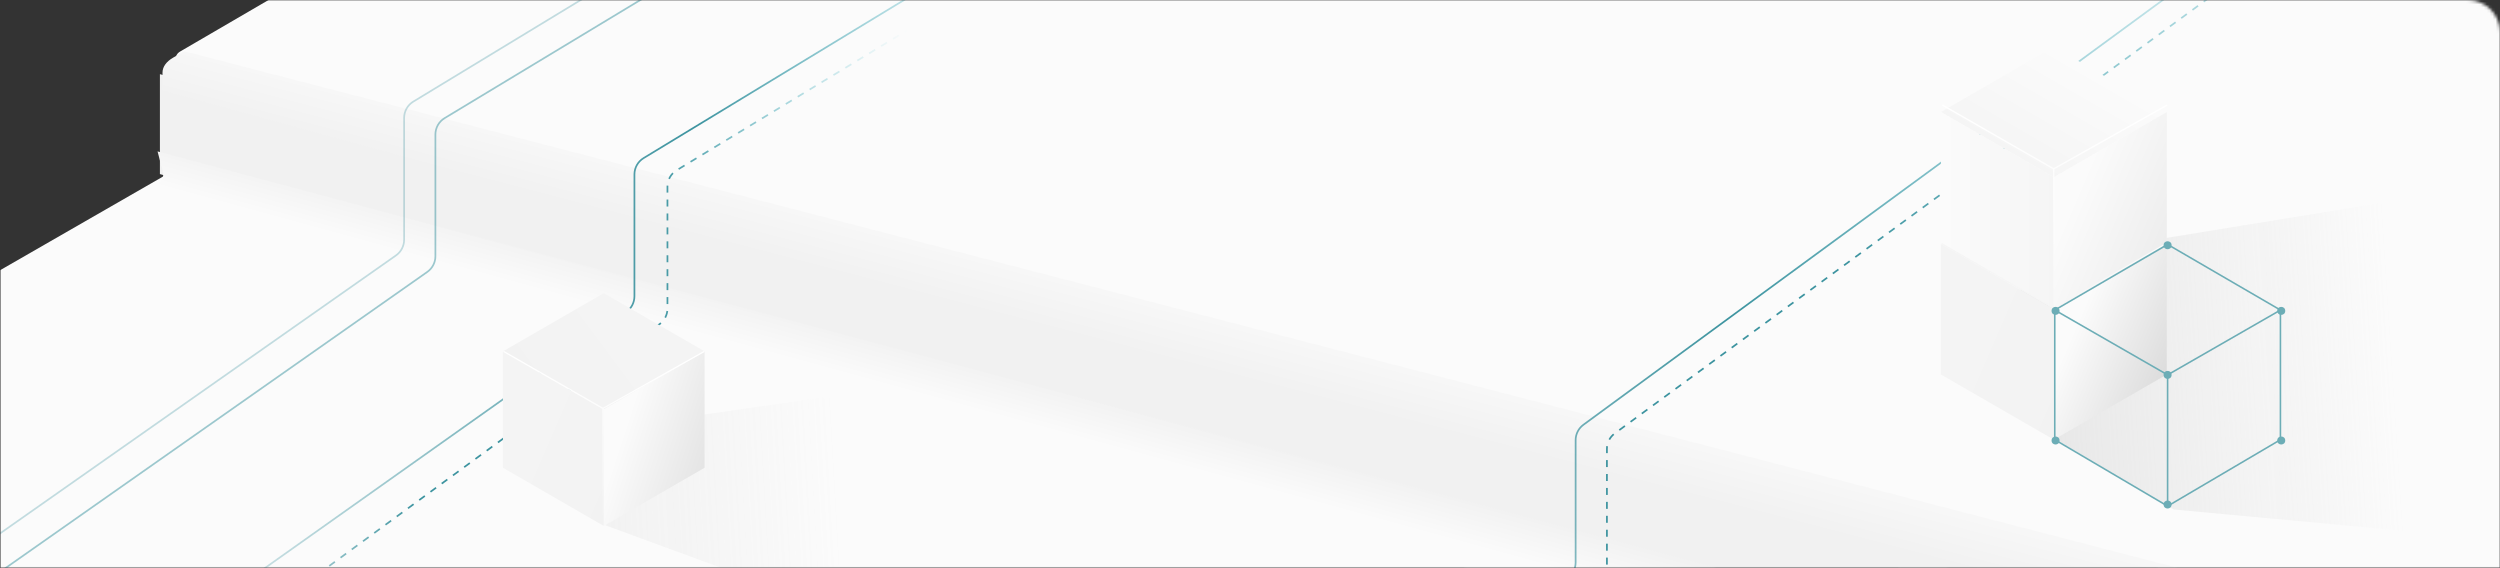 <svg width="854" height="194" viewBox="0 0 854 194" fill="none" xmlns="http://www.w3.org/2000/svg">
  <rect x="0" y="0" width="854" height="194" fill="#333333" stroke="none"/>
  <mask id="mask0" maskUnits="userSpaceOnUse" x="0" y="0" width="854" height="194">
    <path d="M0 11C0 4.925 4.925 0 11 0H843C849.075 0 854 4.925 854 11V194H0V11Z" fill="#F6F6F6"/>
  </mask>
  <g mask="url(#mask0)">
    <mask id="mask1" maskUnits="userSpaceOnUse" x="0" y="-188" width="855" height="623">
      <rect y="-187.825" width="855" height="622.25" fill="#C4C4C4"/>
    </mask>
    <g mask="url(#mask1)">
      <path d="M55.87 60.201L919.124 291.034L875.187 798.64L75.905 798.641L-408.875 798.641L-407.53 326.642L55.87 60.201Z" fill="#FBFBFB"/>
      <path d="M611.201 -302.605L865.622 -252.73L940.856 -36.418L865.622 226.612L63.178 22.305C59.913 21.473 59.104 19.011 61.616 17.547L611.201 -302.605Z" fill="#FBFBFB"/>
      <path d="M54.625 59.472V25.331L934.562 268.175V307.362L54.625 59.472Z" fill="#F1F1F1"/>
      <path d="M62.939 17.512L893.893 232.847L871.629 255.112L55.517 30.871L55.517 24.738C55.517 22.838 56.831 21.015 59.167 19.676L62.939 17.512Z" fill="url(#paint0_linear)"/>
      <path d="M53.819 51.723L887.072 274.33L871.922 297.862L49.391 67.612L54.362 62.477C55.513 61.288 55.987 59.986 55.686 58.84L53.819 51.723Z" fill="url(#paint1_linear)"/>
      <path d="M-81.938 136.362L-2.375 174.956L649.562 457.878L893.891 794.831L-81.938 955.144V136.362Z" fill="url(#paint2_linear)"/>
      <path d="M1169.37 104.3L1095.52 152.939L486.042 518.457L287.738 884.393L1276.14 916.09L1169.37 104.3Z" fill="url(#paint3_linear)"/>
      <path d="M820.788 181.3L742.501 174.029L680.453 137.188L692.814 88.955L834.361 65.929L820.788 181.3Z" fill="url(#paint4_linear)"/>
      <path d="M873.703 -88.075L551.592 148.061C549.913 149.292 548.922 151.248 548.922 153.329V195.083C548.922 197.337 547.76 199.431 545.848 200.624L482.845 239.942C477.979 242.978 479.111 250.364 484.663 251.804L549.983 268.754C555.39 270.158 556.654 277.261 552.063 280.444L447.529 352.914C445.769 354.134 444.719 356.14 444.719 358.282V414.237C444.719 417.844 447.643 420.769 451.25 420.769H453.922" stroke="url(#paint5_linear)" stroke-width="0.594" stroke-dasharray="2.38 2.38"/>
      <path d="M863.016 -91.044L540.904 145.093C539.226 146.323 538.234 148.279 538.234 150.36V192.169C538.234 194.393 537.103 196.464 535.232 197.665L461.942 244.728C457.163 247.797 458.307 255.081 463.797 256.537L528.494 273.693C533.916 275.131 535.123 282.283 530.474 285.42L457.484 334.675" stroke="url(#paint6_linear)" stroke-width="0.594"/>
      <path opacity="0.3" d="M514.188 -191.685L141.189 34.705C139.238 35.889 138.047 38.006 138.047 40.288V81.905C138.047 84.033 137.01 86.028 135.269 87.251L-15.438 193.065" stroke="url(#paint7_linear)" stroke-width="0.594"/>
      <path d="M592.861 -172.388L219.863 54.002C217.912 55.186 216.721 57.303 216.721 59.585V101.22C216.721 103.338 215.694 105.324 213.966 106.549L34.145 233.967" stroke="url(#paint8_linear)" stroke-width="0.594"/>
      <path d="M604.141 -168.231L231.143 58.158C229.192 59.342 228 61.459 228 63.741V105.44C228 107.522 227.007 109.48 225.327 110.71L75.191 220.614" stroke="url(#paint9_linear)" stroke-width="0.594" stroke-dasharray="2.38 2.38"/>
      <path opacity="0.5" d="M-4.75 198.706L145.956 92.891C147.698 91.668 148.734 89.674 148.734 87.546V45.94C148.734 43.651 149.932 41.53 151.891 40.348L361.615 -86.24C362.943 -87.041 364.512 -87.344 366.043 -87.094L433.803 -76.031C435.473 -75.759 437.184 -76.145 438.574 -77.108L604.438 -191.981" stroke="url(#paint10_linear)" stroke-width="0.594"/>
      <rect width="44.56" height="44.56" transform="matrix(0.866 0.5 -0.866 0.5 701.59 61.081)" fill="url(#paint11_linear)"/>
      <rect width="44.56" height="44.56" transform="matrix(1.19249e-08 -1 0.866 0.5 663.004 127.915)" fill="url(#paint12_linear)"/>
      <rect width="44.56" height="44.56" transform="matrix(0.866 -0.5 -3.75718e-05 1 701.59 105.639)" fill="url(#paint13_linear)"/>
      <rect width="44.56" height="44.56" transform="matrix(0.866 0.5 -0.866 0.5 701.59 16)" fill="url(#paint14_linear)"/>
      <rect width="44.56" height="44.56" transform="matrix(1.19249e-08 -1 0.866 0.5 663.004 82.834)" fill="url(#paint15_linear)"/>
      <rect width="44.56" height="44.56" transform="matrix(0.866 -0.5 -3.75718e-05 1 701.59 60.557)" fill="url(#paint16_linear)"/>
      <path d="M740.317 35.875L701.537 57.689M701.537 57.689L663.484 35.875M701.537 57.689V102.043" stroke="url(#paint17_linear)" stroke-width="0.485"/>
      <path d="M701.906 105.92L740.451 83.504L778.995 105.92M701.906 105.92L740.451 128.062M701.906 105.92V150.205L740.451 172.894M740.451 128.062L778.995 105.92M740.451 128.062V172.894M778.995 105.92V150.205L740.451 172.894" stroke="#6CADB6" stroke-width="0.547"/>
      <circle cx="702.179" cy="106.193" r="1.367" fill="#6CADB6"/>
      <circle cx="702.179" cy="150.478" r="1.367" fill="#6CADB6"/>
      <circle cx="740.449" cy="128.063" r="1.367" fill="#6CADB6"/>
      <circle cx="740.449" cy="172.347" r="1.367" fill="#6CADB6"/>
      <circle cx="740.449" cy="83.778" r="1.367" fill="#6CADB6"/>
      <circle cx="779.269" cy="106.193" r="1.367" fill="#6CADB6"/>
      <circle cx="779.269" cy="150.478" r="1.367" fill="#6CADB6"/>
      <path d="M323.809 222.456L205.949 179.112L188.434 156.55L200.605 147.347L283.137 135.472L323.809 222.456Z" fill="url(#paint18_linear)"/>
      <rect width="39.764" height="39.764" transform="matrix(0.866 0.5 -0.866 0.5 206.246 100.144)" fill="url(#paint19_linear)"/>
      <rect width="39.764" height="39.764" transform="matrix(1.19249e-08 -1 0.866 0.5 171.809 159.785)" fill="url(#paint20_linear)"/>
      <rect width="39.764" height="39.764" transform="matrix(0.866 -0.5 -3.75718e-05 1 206.246 139.905)" fill="url(#paint21_linear)"/>
      <path d="M240.588 120.042L205.981 139.509M205.981 139.509L172.023 120.042M205.981 139.509V179.09" stroke="url(#paint22_linear)" stroke-width="0.433"/>
    </g>
  </g>
  <defs>
    <linearGradient id="paint0_linear" x1="355.955" y1="81.737" x2="348.558" y2="110.056" gradientUnits="userSpaceOnUse">
      <stop stop-color="#FBFBFB"/>
      <stop offset="1" stop-color="#F1F1F1"/>
    </linearGradient>
    <linearGradient id="paint1_linear" x1="193.7" y1="85.459" x2="189.513" y2="100.733" gradientUnits="userSpaceOnUse">
      <stop stop-color="#F1F1F1"/>
      <stop offset="1" stop-color="#FBFBFB"/>
    </linearGradient>
    <linearGradient id="paint2_linear" x1="1.188" y1="830.753" x2="198.313" y2="261.643" gradientUnits="userSpaceOnUse">
      <stop stop-color="white"/>
      <stop offset="1" stop-color="white" stop-opacity="0"/>
    </linearGradient>
    <linearGradient id="paint3_linear" x1="1177.5" y1="803.601" x2="907.85" y2="265.055" gradientUnits="userSpaceOnUse">
      <stop stop-color="white"/>
      <stop offset="1" stop-color="white" stop-opacity="0"/>
    </linearGradient>
    <linearGradient id="paint4_linear" x1="471.768" y1="137.43" x2="817.153" y2="114.889" gradientUnits="userSpaceOnUse">
      <stop stop-color="#C4C4C4"/>
      <stop offset="1" stop-color="#C4C4C4" stop-opacity="0"/>
    </linearGradient>
    <linearGradient id="paint5_linear" x1="634.422" y1="88.269" x2="856.259" y2="-67.499" gradientUnits="userSpaceOnUse">
      <stop stop-color="#3C939F"/>
      <stop offset="1" stop-color="#60C8D6" stop-opacity="0"/>
    </linearGradient>
    <linearGradient id="paint6_linear" x1="449.469" y1="353.081" x2="904.435" y2="77.129" gradientUnits="userSpaceOnUse">
      <stop stop-color="#3C939F" stop-opacity="0"/>
      <stop offset="0.466" stop-color="#3C939F"/>
      <stop offset="1" stop-color="#60C8D6" stop-opacity="0"/>
    </linearGradient>
    <linearGradient id="paint7_linear" x1="223.547" y1="-25.137" x2="445.384" y2="-180.905" gradientUnits="userSpaceOnUse">
      <stop stop-color="#3C939F"/>
      <stop offset="1" stop-color="#60C8D6" stop-opacity="0"/>
    </linearGradient>
    <linearGradient id="paint8_linear" x1="34.145" y1="240.396" x2="339.652" y2="256.852" gradientUnits="userSpaceOnUse">
      <stop stop-color="#3C939F" stop-opacity="0"/>
      <stop offset="0.629" stop-color="#3C939F"/>
      <stop offset="1" stop-color="#60C8D6" stop-opacity="0"/>
    </linearGradient>
    <linearGradient id="paint9_linear" x1="75.191" y1="229.516" x2="311.031" y2="228.9" gradientUnits="userSpaceOnUse">
      <stop stop-color="#3C939F" stop-opacity="0"/>
      <stop offset="0.285" stop-color="#3C939F"/>
      <stop offset="0.629" stop-color="#3C939F"/>
      <stop offset="1" stop-color="#60C8D6" stop-opacity="0"/>
    </linearGradient>
    <linearGradient id="paint10_linear" x1="270.136" y1="-22.864" x2="503.482" y2="-208.463" gradientUnits="userSpaceOnUse">
      <stop stop-color="#3C939F"/>
      <stop offset="1" stop-color="#60C8D6" stop-opacity="0"/>
    </linearGradient>
    <linearGradient id="paint11_linear" x1="22.28" y1="0" x2="22.28" y2="46.551" gradientUnits="userSpaceOnUse">
      <stop stop-color="#FBFBFB"/>
      <stop offset="1" stop-color="#F5F5F5"/>
    </linearGradient>
    <linearGradient id="paint12_linear" x1="31.648" y1="12.034" x2="13.684" y2="56.957" gradientUnits="userSpaceOnUse">
      <stop stop-color="#F4F4F4"/>
      <stop offset="1" stop-color="#F2F2F2"/>
    </linearGradient>
    <linearGradient id="paint13_linear" x1="13.375" y1="2.85" x2="71.058" y2="41.312" gradientUnits="userSpaceOnUse">
      <stop stop-color="#FBFBFB"/>
      <stop offset="1" stop-color="#CFCFCF"/>
    </linearGradient>
    <linearGradient id="paint14_linear" x1="22.28" y1="0" x2="22.28" y2="46.551" gradientUnits="userSpaceOnUse">
      <stop stop-color="#FBFBFB"/>
      <stop offset="1" stop-color="#F5F5F5"/>
    </linearGradient>
    <linearGradient id="paint15_linear" x1="22.28" y1="0" x2="22.28" y2="46.551" gradientUnits="userSpaceOnUse">
      <stop stop-color="#FBFBFB"/>
      <stop offset="1" stop-color="#F5F5F5"/>
    </linearGradient>
    <linearGradient id="paint16_linear" x1="13.375" y1="2.85" x2="140.471" y2="86.859" gradientUnits="userSpaceOnUse">
      <stop stop-color="#FBFBFB"/>
      <stop offset="1" stop-color="#CFCFCF"/>
    </linearGradient>
    <linearGradient id="paint17_linear" x1="702.992" y1="42.419" x2="701.901" y2="102.043" gradientUnits="userSpaceOnUse">
      <stop stop-color="white"/>
      <stop offset="1" stop-color="white" stop-opacity="0"/>
    </linearGradient>
    <linearGradient id="paint18_linear" x1="-184.738" y1="171.987" x2="284.918" y2="145.269" gradientUnits="userSpaceOnUse">
      <stop stop-color="#C4C4C4"/>
      <stop offset="1" stop-color="#C4C4C4" stop-opacity="0"/>
    </linearGradient>
    <linearGradient id="paint19_linear" x1="28.242" y1="10.739" x2="12.211" y2="50.827" gradientUnits="userSpaceOnUse">
      <stop stop-color="#F4F4F4"/>
      <stop offset="1" stop-color="#F2F2F2"/>
    </linearGradient>
    <linearGradient id="paint20_linear" x1="28.242" y1="10.739" x2="12.211" y2="50.827" gradientUnits="userSpaceOnUse">
      <stop stop-color="#F4F4F4"/>
      <stop offset="1" stop-color="#F2F2F2"/>
    </linearGradient>
    <linearGradient id="paint21_linear" x1="11.935" y1="2.543" x2="84.107" y2="36.124" gradientUnits="userSpaceOnUse">
      <stop stop-color="#FBFBFB"/>
      <stop offset="1" stop-color="#CFCFCF"/>
    </linearGradient>
    <linearGradient id="paint22_linear" x1="207.279" y1="125.882" x2="206.306" y2="179.09" gradientUnits="userSpaceOnUse">
      <stop stop-color="white"/>
      <stop offset="1" stop-color="white" stop-opacity="0"/>
    </linearGradient>
  </defs>
</svg>
